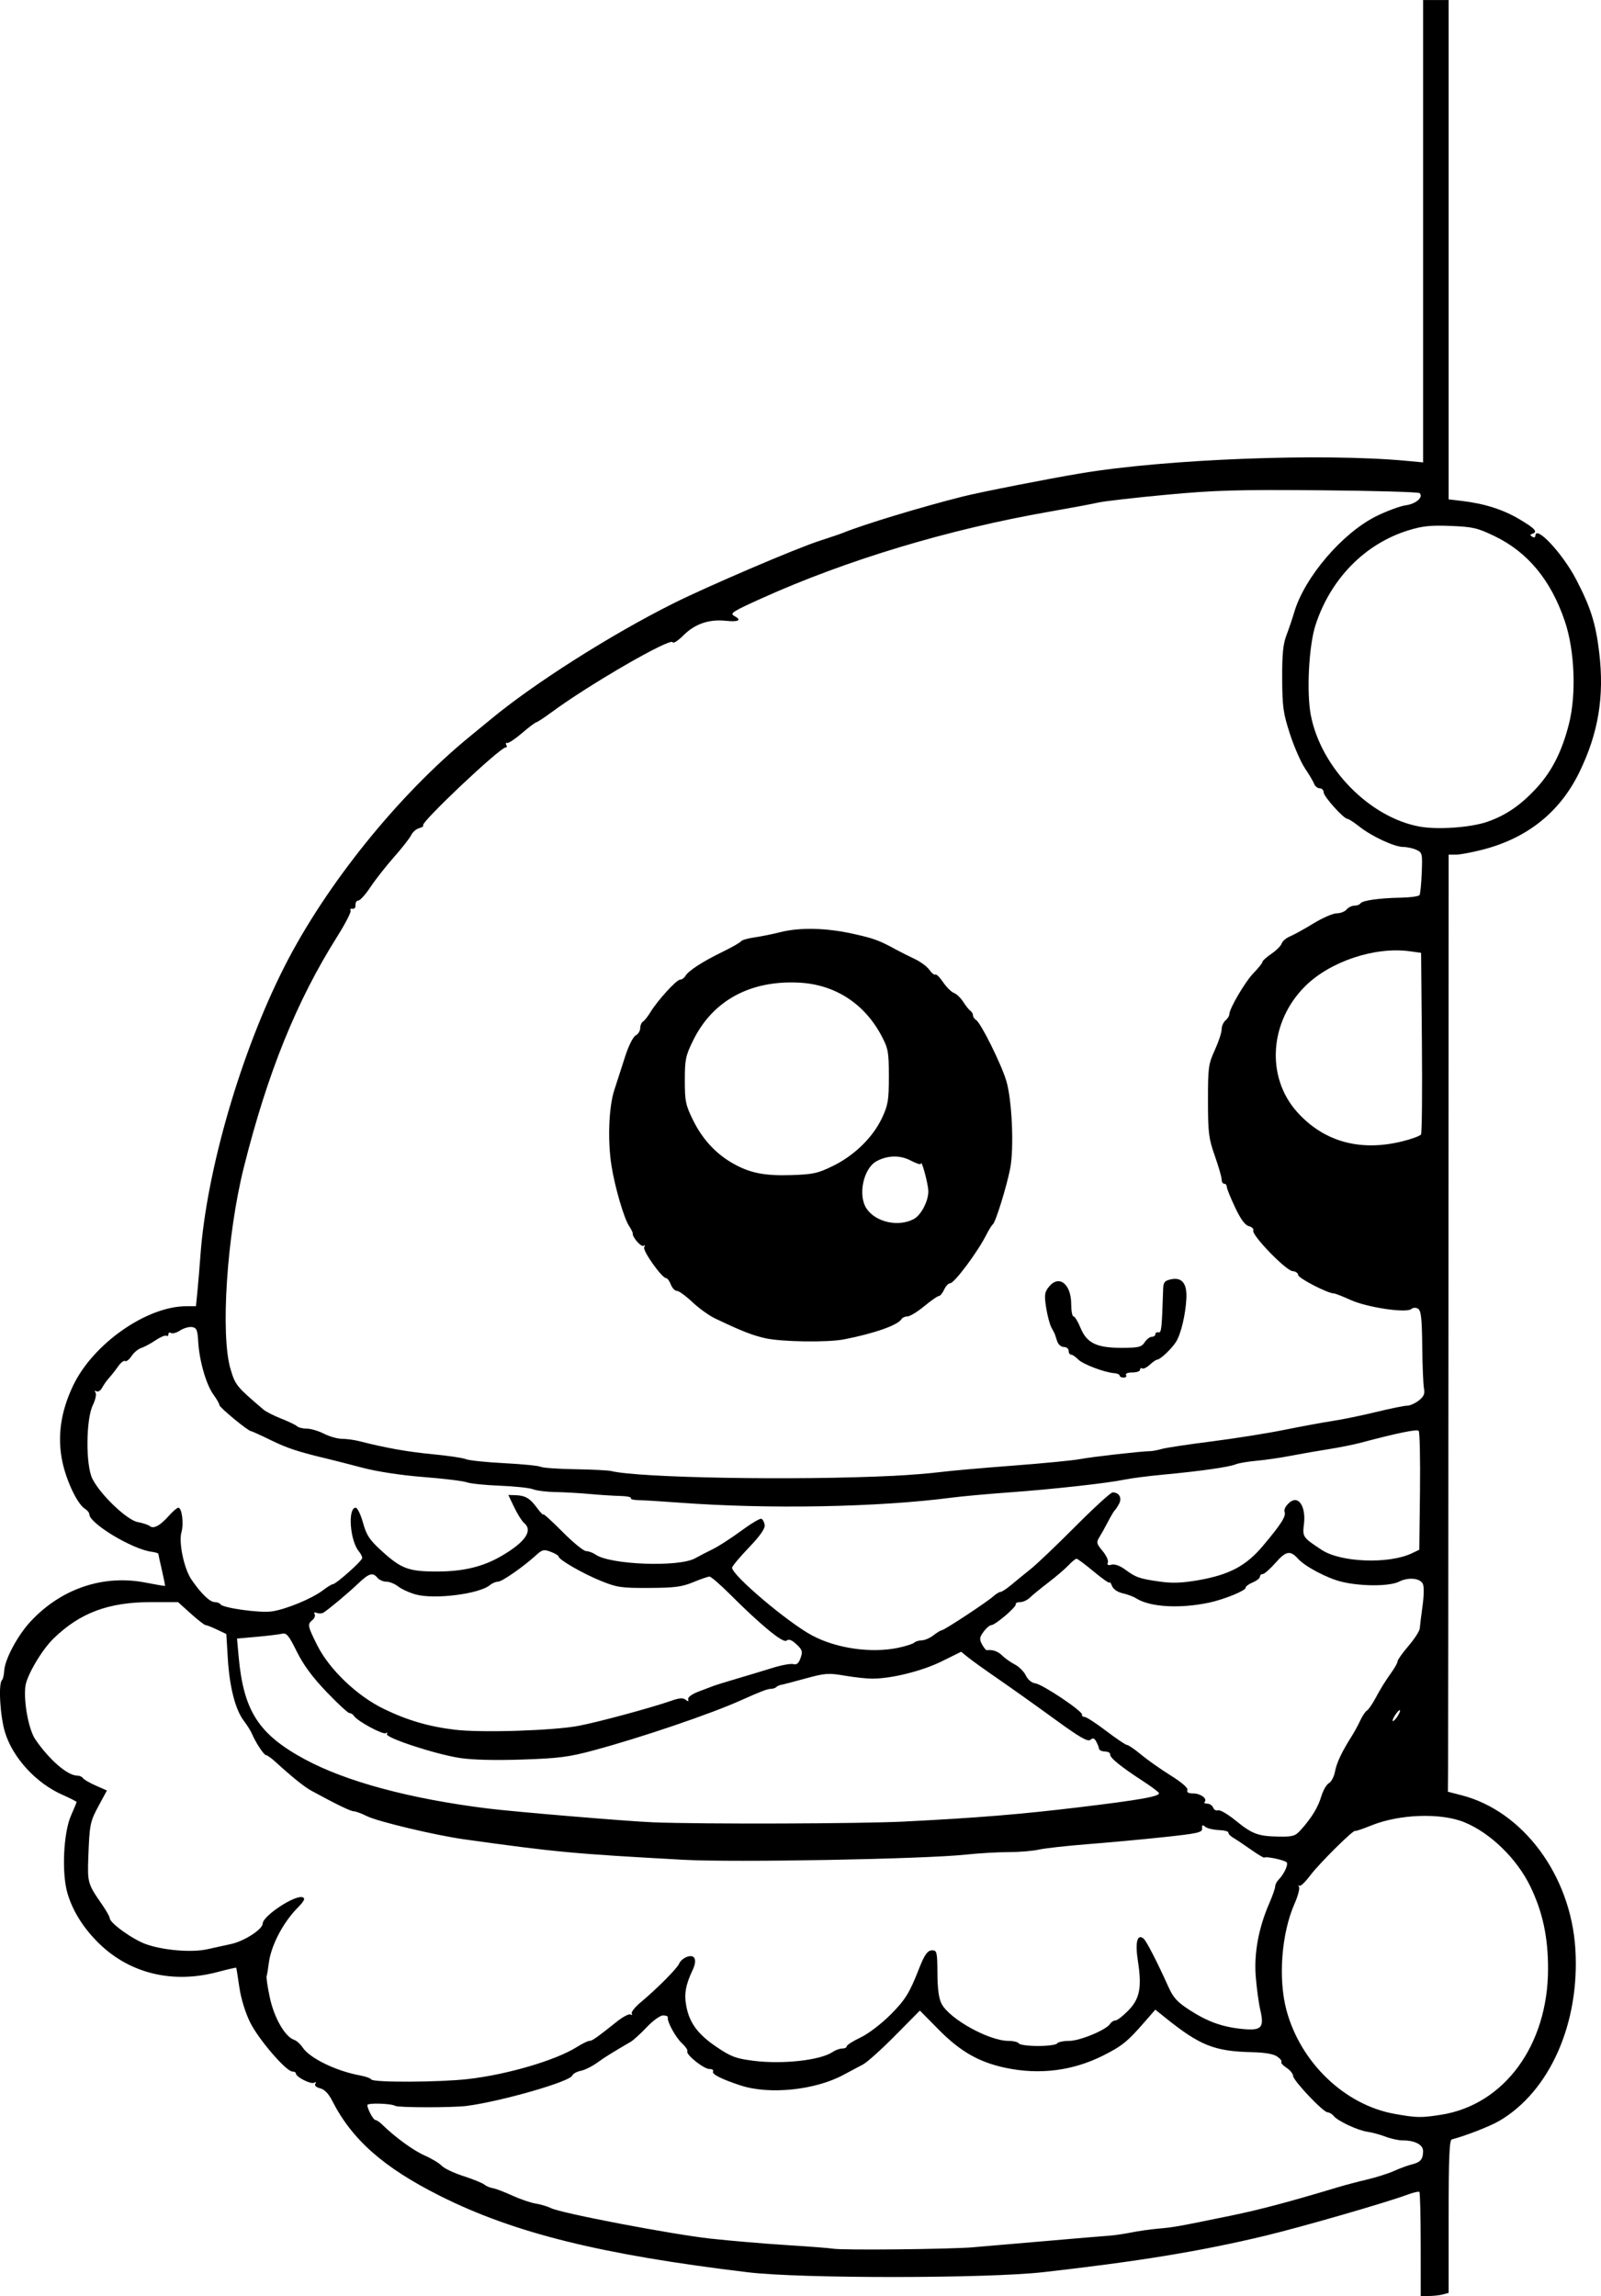 <?xml version="1.0" encoding="UTF-8" standalone="no"?>
<!-- Created with Inkscape (http://www.inkscape.org/) -->

<svg
   width="166.102mm"
   height="238.125mm"
   viewBox="0 0 166.102 238.125"
   version="1.1"
   id="svg5"
   xml:space="preserve"
   xmlns="http://www.w3.org/2000/svg"
   xmlns:svg="http://www.w3.org/2000/svg"><defs
     id="defs2" /><g
     id="layer1"
     transform="translate(-29.378,66.452)"><path
       style="fill:#000000;stroke-width:0.265"
       d="m 176.773,166.342 c -0.002,-2.932 -0.062,-5.39 -0.134,-5.462 -0.072,-0.072 -0.64,0.058 -1.262,0.29 -2.191,0.816 -10.965,3.348 -14.756,4.258 -6.665,1.599 -13.117,2.657 -23.019,3.774 -5.856,0.661 -25.148,0.669 -30.602,0.014 -15.26,-1.834 -24.289,-4.072 -31.966,-7.924 -5.87,-2.946 -9.147,-5.839 -11.204,-9.894 -0.364,-0.717 -0.79,-1.152 -1.238,-1.265 -0.414,-0.104 -0.61,-0.289 -0.499,-0.469 0.112,-0.181 0.065,-0.224 -0.121,-0.109 -0.32,0.197 -1.893,-0.598 -1.893,-0.957 0,-0.114 -0.165,-0.208 -0.367,-0.208 -0.645,0 -3.523,-3.347 -4.386,-5.1 -0.503,-1.022 -0.947,-2.472 -1.118,-3.655 -0.156,-1.078 -0.302,-1.984 -0.323,-2.012 -0.021,-0.028 -0.92,0.18 -1.998,0.463 -4.61,1.21 -9.028,0.139 -12.217,-2.961 -1.621,-1.577 -2.75,-3.369 -3.295,-5.23 -0.611,-2.089 -0.416,-6.282 0.375,-8.062 0.315,-0.71 0.573,-1.336 0.573,-1.392 0,-0.056 -0.668,-0.397 -1.485,-0.759 -2.71,-1.199 -5.115,-3.81 -5.931,-6.442 -0.515,-1.659 -0.718,-5.045 -0.327,-5.436 0.107,-0.107 0.212,-0.544 0.234,-0.97 0.059,-1.182 1.387,-3.667 2.732,-5.115 3.168,-3.409 7.545,-4.892 11.921,-4.038 1.091,0.213 2.005,0.369 2.031,0.345 0.025,-0.023 -0.12,-0.756 -0.322,-1.627 -0.203,-0.872 -0.369,-1.638 -0.37,-1.703 -8e-4,-0.065 -0.327,-0.162 -0.725,-0.215 -2.006,-0.269 -6.434,-2.942 -6.434,-3.885 0,-0.157 -0.21,-0.417 -0.467,-0.577 -0.771,-0.482 -1.914,-2.874 -2.333,-4.886 -0.541,-2.596 -0.173,-5.189 1.122,-7.894 2.075,-4.335 7.632,-8.222 11.755,-8.222 h 0.984 l 0.151,-1.521 c 0.083,-0.837 0.225,-2.533 0.315,-3.77 0.646,-8.824 4.189,-21.003 8.698,-29.898 4.319,-8.521 11.852,-17.862 19.308,-23.945 0.714,-0.582 1.665,-1.363 2.115,-1.736 4.476,-3.711 12.407,-8.747 18.882,-11.99 3.584,-1.795 12.832,-5.752 15.274,-6.535 1.019,-0.327 2.09,-0.691 2.381,-0.809 2.157,-0.876 8.175,-2.701 12.435,-3.77 1.838,-0.462 8.704,-1.813 12.171,-2.395 8.919,-1.499 25.182,-2.122 33.933,-1.3 l 1.654,0.155 v -23.976 -23.976 h 1.323 1.323 v 25.893 25.893 l 1.389,0.165 c 2.345,0.278 4.27,0.893 5.976,1.909 1.626,0.969 1.916,1.3 1.314,1.501 -0.247,0.082 -0.247,0.149 0,0.302 0.175,0.108 0.318,0.07 0.318,-0.084 0,-1.21 2.824,1.804 4.24,4.526 1.499,2.882 2.02,4.531 2.383,7.547 0.551,4.579 -0.083,8.397 -2.069,12.459 -2.017,4.126 -5.401,6.825 -10.049,8.013 -1.099,0.281 -2.337,0.511 -2.75,0.511 h -0.751 l -0.019,46.434 c -0.01,25.539 -0.027,47.406 -0.038,48.594 l -0.019,2.16 1.394,0.357 c 6.413,1.641 11.364,8.327 11.83,15.975 0.468,7.676 -2.657,14.734 -7.876,17.793 -0.97,0.568 -3.473,1.547 -4.942,1.933 -0.255,0.067 -0.331,1.893 -0.331,8.002 v 7.915 l -0.595,0.16 c -0.327,0.088 -0.979,0.161 -1.448,0.163 l -0.852,0.004 -0.003,-5.331 z m -46.314,0.265 c 1.382,-0.114 4.835,-0.41 7.673,-0.658 2.838,-0.248 5.636,-0.483 6.218,-0.522 0.582,-0.039 1.654,-0.192 2.381,-0.341 0.728,-0.148 1.978,-0.327 2.778,-0.397 1.667,-0.146 1.999,-0.205 7.541,-1.344 3.032,-0.623 6.093,-1.435 11.113,-2.948 0.728,-0.219 2.097,-0.581 3.043,-0.803 0.946,-0.222 2.213,-0.626 2.815,-0.897 0.602,-0.271 1.436,-0.576 1.852,-0.678 0.878,-0.215 1.144,-0.531 1.15,-1.367 0.005,-0.672 -0.843,-1.118 -2.124,-1.118 -0.424,0 -1.22,-0.173 -1.769,-0.384 -0.549,-0.211 -1.385,-0.439 -1.859,-0.506 -1.025,-0.146 -3.067,-1.096 -3.515,-1.636 -0.175,-0.211 -0.464,-0.384 -0.641,-0.384 -0.45,0 -3.581,-3.307 -3.581,-3.783 0,-0.214 -0.308,-0.591 -0.684,-0.838 -0.376,-0.247 -0.615,-0.518 -0.531,-0.602 0.085,-0.085 -0.108,-0.337 -0.427,-0.56 -0.379,-0.266 -1.274,-0.423 -2.578,-0.453 -3.966,-0.091 -5.442,-0.682 -9.129,-3.653 l -0.944,-0.761 -1.121,1.287 c -1.767,2.028 -2.323,2.479 -4.266,3.46 -3.161,1.595 -6.606,2.033 -10.14,1.29 -2.754,-0.579 -4.699,-1.688 -6.936,-3.953 l -1.964,-1.989 -2.572,2.6 c -1.415,1.43 -2.912,2.775 -3.327,2.989 -0.415,0.214 -1.32,0.695 -2.01,1.069 -2.948,1.598 -7.699,2.089 -10.7,1.106 -1.97,-0.645 -3.021,-1.182 -2.852,-1.455 0.085,-0.137 -0.087,-0.249 -0.382,-0.249 -0.59,0 -2.478,-1.522 -2.281,-1.84 0.068,-0.11 -0.186,-0.485 -0.564,-0.833 -0.659,-0.608 -1.565,-2.27 -1.462,-2.684 0.027,-0.109 -0.195,-0.198 -0.493,-0.198 -0.301,0 -1.054,0.542 -1.694,1.219 -0.633,0.671 -1.386,1.355 -1.671,1.521 -1.93,1.122 -2.685,1.593 -3.502,2.184 -0.509,0.368 -1.264,0.738 -1.676,0.821 -0.413,0.083 -0.81,0.306 -0.883,0.496 -0.241,0.629 -7.364,2.676 -10.935,3.142 -1.454,0.19 -7.121,0.187 -7.43,-0.004 -0.408,-0.252 -2.889,-0.325 -2.889,-0.084 0,0.404 0.619,1.553 0.836,1.553 0.122,0 0.434,0.208 0.693,0.463 1.323,1.301 3.243,2.7 4.414,3.214 0.722,0.317 1.518,0.797 1.77,1.067 0.252,0.27 1.269,0.753 2.26,1.073 0.991,0.32 1.962,0.714 2.158,0.876 0.196,0.162 0.592,0.33 0.88,0.374 0.288,0.044 1.199,0.389 2.025,0.767 0.826,0.378 1.918,0.751 2.427,0.83 0.509,0.078 1.224,0.292 1.587,0.474 1.054,0.529 12.522,2.719 16.559,3.163 2.025,0.222 5.587,0.525 7.915,0.672 2.328,0.147 4.471,0.312 4.763,0.368 0.937,0.178 12.089,0.065 14.684,-0.149 z m 48.419,-13.729 c 6.556,-1.029 11.096,-7.209 11.108,-15.121 0.005,-3.299 -0.554,-5.905 -1.835,-8.554 -1.386,-2.865 -4.098,-5.516 -6.797,-6.644 -2.444,-1.021 -6.775,-0.879 -9.724,0.319 -0.865,0.351 -1.61,0.602 -1.655,0.557 -0.161,-0.161 -3.762,3.411 -4.671,4.631 -0.508,0.682 -1.014,1.159 -1.126,1.058 -0.111,-0.1 -0.125,-0.046 -0.03,0.12 0.095,0.166 -0.109,0.94 -0.454,1.72 -1.368,3.093 -1.726,7.793 -0.845,11.074 1.459,5.43 6.047,9.824 11.223,10.747 2.278,0.407 2.74,0.415 4.805,0.091 z M 77.906,149.174 c 4.047,-0.451 9.135,-1.945 11.316,-3.322 0.555,-0.35 1.141,-0.637 1.303,-0.637 0.288,0 0.733,-0.313 2.919,-2.051 0.595,-0.473 1.208,-0.782 1.362,-0.687 0.154,0.095 0.207,0.054 0.117,-0.091 -0.09,-0.145 0.323,-0.67 0.917,-1.165 1.729,-1.442 3.819,-3.548 4.007,-4.036 0.095,-0.247 0.443,-0.551 0.774,-0.676 0.853,-0.321 1.125,0.287 0.613,1.366 -0.723,1.524 -0.89,2.47 -0.656,3.722 0.328,1.756 1.208,2.942 3.157,4.257 1.494,1.007 1.998,1.195 3.836,1.426 3.025,0.381 6.932,-0.057 8.195,-0.917 0.287,-0.196 0.734,-0.356 0.992,-0.356 0.259,0 0.47,-0.105 0.47,-0.234 0,-0.128 0.639,-0.536 1.421,-0.906 0.81,-0.384 2.148,-1.4 3.114,-2.366 1.518,-1.518 1.976,-2.252 2.931,-4.696 0.604,-1.546 0.915,-1.984 1.408,-1.984 0.476,0 0.52,0.197 0.534,2.381 0.01,1.646 0.145,2.627 0.437,3.178 0.835,1.576 4.92,3.834 6.935,3.834 0.504,0 0.989,0.119 1.079,0.265 0.09,0.146 0.983,0.265 1.984,0.265 1.001,0 1.894,-0.119 1.984,-0.265 0.09,-0.146 0.651,-0.265 1.246,-0.265 1.12,0 3.871,-1.146 4.257,-1.773 0.116,-0.189 0.36,-0.344 0.542,-0.344 0.182,0 0.784,-0.465 1.34,-1.034 1.198,-1.227 1.422,-2.399 0.988,-5.183 -0.295,-1.892 -0.055,-2.812 0.593,-2.275 0.298,0.248 1.408,2.401 2.576,4.997 0.513,1.141 0.924,1.59 2.217,2.424 1.869,1.205 3.406,1.754 5.471,1.953 1.98,0.191 2.275,-0.123 1.848,-1.973 -0.169,-0.732 -0.382,-2.304 -0.473,-3.493 -0.185,-2.411 0.299,-5.024 1.399,-7.553 0.34,-0.782 0.619,-1.577 0.619,-1.767 0,-0.19 0.16,-0.505 0.355,-0.7 0.547,-0.547 1.009,-1.519 0.846,-1.782 -0.145,-0.234 -2.181,-0.674 -2.329,-0.503 -0.042,0.049 -0.669,-0.328 -1.393,-0.837 -0.724,-0.509 -1.554,-1.064 -1.845,-1.232 -0.291,-0.168 -0.51,-0.406 -0.487,-0.529 0.023,-0.123 -0.427,-0.241 -1,-0.263 -0.573,-0.022 -1.205,-0.175 -1.404,-0.34 -0.283,-0.235 -0.353,-0.198 -0.323,0.172 0.034,0.417 -0.427,0.522 -3.93,0.897 -2.183,0.234 -5.755,0.564 -7.938,0.735 -2.183,0.171 -4.476,0.426 -5.097,0.568 -0.621,0.141 -2.029,0.257 -3.13,0.257 -1.101,0 -3.093,0.116 -4.428,0.259 -4.378,0.467 -24,0.825 -29.298,0.535 -11.482,-0.629 -13.154,-0.785 -22.738,-2.121 -2.988,-0.417 -8.998,-1.85 -10.11,-2.411 -0.54,-0.272 -1.146,-0.495 -1.347,-0.495 -0.32,0 -1.854,-0.745 -4.419,-2.146 -0.722,-0.395 -2.01,-1.433 -3.753,-3.025 -0.391,-0.357 -0.808,-0.65 -0.926,-0.651 -0.221,-0.002 -1.085,-1.312 -1.476,-2.239 -0.121,-0.287 -0.495,-0.882 -0.831,-1.323 -0.877,-1.151 -1.48,-3.49 -1.661,-6.44 l -0.157,-2.564 -0.976,-0.463 c -0.537,-0.255 -1.068,-0.463 -1.181,-0.463 -0.113,0 -0.801,-0.536 -1.529,-1.191 l -1.324,-1.191 h -2.798 c -4.4,0 -7.366,1.105 -10.109,3.767 -1.235,1.198 -2.809,3.876 -2.932,4.988 -0.184,1.662 0.352,4.493 1.041,5.494 1.462,2.125 3.337,3.744 4.337,3.744 0.238,0 0.505,0.116 0.592,0.257 0.087,0.141 0.683,0.489 1.325,0.773 l 1.166,0.516 -0.82,1.515 c -0.93,1.717 -0.979,1.955 -1.108,5.375 -0.099,2.64 -0.053,2.805 1.361,4.842 0.473,0.681 0.86,1.358 0.86,1.504 0,0.496 2.336,2.182 3.727,2.69 1.771,0.647 4.779,0.901 6.393,0.538 0.691,-0.155 1.8,-0.399 2.465,-0.542 1.37,-0.295 3.276,-1.526 3.284,-2.121 0.011,-0.802 3.385,-3.019 4.148,-2.726 0.302,0.116 0.167,0.383 -0.581,1.149 -1.484,1.52 -2.712,3.894 -2.932,5.671 -0.073,0.586 -0.174,1.197 -0.225,1.357 -0.051,0.161 0.105,1.194 0.347,2.296 0.454,2.068 1.574,3.999 2.498,4.307 0.259,0.086 0.656,0.44 0.883,0.786 0.735,1.122 3.484,2.458 5.992,2.914 0.547,0.099 1.06,0.286 1.14,0.415 0.199,0.323 6.996,0.296 10.003,-0.04 z m 86.441,-25.853 c 1.121,-1.254 1.772,-2.324 2.118,-3.479 0.184,-0.614 0.538,-1.225 0.786,-1.358 0.248,-0.133 0.533,-0.672 0.631,-1.198 0.174,-0.926 0.701,-2.041 1.744,-3.688 0.276,-0.437 0.673,-1.166 0.881,-1.621 0.208,-0.455 0.511,-0.91 0.674,-1.01 0.162,-0.1 0.533,-0.621 0.824,-1.157 0.665,-1.227 1.03,-1.817 1.779,-2.875 0.328,-0.463 0.596,-0.96 0.596,-1.103 0,-0.143 0.51,-0.858 1.134,-1.589 0.624,-0.731 1.147,-1.544 1.163,-1.808 0.016,-0.264 0.146,-1.313 0.288,-2.331 0.149,-1.071 0.161,-2.04 0.028,-2.298 -0.31,-0.599 -1.506,-0.703 -2.48,-0.216 -0.983,0.492 -3.94,0.494 -5.951,0.005 -1.477,-0.359 -3.78,-1.572 -4.5,-2.37 -0.821,-0.91 -1.255,-0.837 -2.337,0.393 -0.57,0.648 -1.171,1.178 -1.334,1.178 -0.164,0 -0.297,0.125 -0.297,0.277 0,0.153 -0.34,0.42 -0.756,0.595 -0.416,0.175 -0.743,0.421 -0.728,0.547 0.036,0.292 -2.253,1.225 -3.808,1.551 -3.051,0.64 -6.113,0.458 -7.545,-0.448 -0.293,-0.185 -0.926,-0.424 -1.407,-0.529 -0.532,-0.117 -0.964,-0.415 -1.104,-0.762 -0.127,-0.314 -0.238,-0.471 -0.247,-0.349 -0.009,0.122 -0.742,-0.384 -1.627,-1.124 -0.886,-0.74 -1.699,-1.346 -1.806,-1.346 -0.107,0 -0.48,0.303 -0.828,0.674 -0.348,0.371 -1.287,1.174 -2.087,1.786 -0.8,0.612 -1.667,1.32 -1.927,1.575 -0.26,0.255 -0.711,0.463 -1.002,0.463 -0.291,0 -0.499,0.102 -0.463,0.226 0.082,0.278 -2.117,2.152 -2.539,2.164 -0.168,0.005 -0.528,0.314 -0.8,0.687 -0.421,0.577 -0.445,0.771 -0.161,1.302 0.184,0.343 0.406,0.615 0.494,0.605 0.62,-0.072 1.158,0.116 1.602,0.559 0.283,0.283 0.872,0.7 1.308,0.925 0.436,0.226 0.95,0.738 1.141,1.139 0.209,0.438 0.604,0.765 0.991,0.82 0.765,0.108 4.938,2.904 4.842,3.244 -0.036,0.13 0.084,0.237 0.266,0.237 0.183,0 1.192,0.655 2.243,1.455 1.051,0.8 2.025,1.455 2.165,1.455 0.14,0 0.791,0.446 1.445,0.992 0.655,0.546 2.036,1.519 3.069,2.164 1.175,0.733 1.828,1.303 1.744,1.521 -0.092,0.239 0.103,0.35 0.619,0.35 0.756,0 1.494,0.559 1.168,0.884 -0.096,0.096 0.028,0.174 0.275,0.174 0.247,0 0.52,0.185 0.607,0.412 0.087,0.227 0.317,0.351 0.511,0.277 0.194,-0.075 1.019,0.407 1.833,1.07 1.723,1.403 2.332,1.627 4.509,1.658 1.43,0.02 1.675,-0.056 2.254,-0.705 z m -41.032,-0.862 c 7.5,-0.38 11.878,-0.738 17.992,-1.472 6.448,-0.774 8.513,-1.147 8.297,-1.496 -0.087,-0.142 -0.83,-0.692 -1.649,-1.223 -2.268,-1.47 -3.463,-2.44 -3.399,-2.76 0.032,-0.159 -0.209,-0.297 -0.534,-0.306 -0.326,-0.009 -0.605,-0.136 -0.621,-0.281 -0.016,-0.146 -0.145,-0.481 -0.286,-0.745 -0.196,-0.365 -0.342,-0.41 -0.611,-0.186 -0.275,0.228 -1.117,-0.26 -3.752,-2.178 -1.869,-1.36 -4.469,-3.21 -5.779,-4.111 -1.31,-0.901 -2.718,-1.91 -3.13,-2.241 l -0.749,-0.603 -2.03,1.002 c -2.028,1.002 -5.193,1.786 -7.207,1.786 -0.567,0 -1.853,-0.141 -2.859,-0.314 -1.665,-0.285 -2.028,-0.259 -4.04,0.295 -1.216,0.335 -2.356,0.631 -2.534,0.659 -0.178,0.028 -0.406,0.133 -0.507,0.234 -0.101,0.101 -0.355,0.184 -0.563,0.184 -0.351,0 -1.069,0.275 -3.105,1.189 -3.161,1.42 -10.299,3.845 -15.252,5.182 -2.591,0.7 -3.614,0.832 -7.435,0.961 -2.844,0.096 -5.165,0.037 -6.482,-0.164 -2.532,-0.387 -7.788,-2.114 -7.559,-2.484 0.091,-0.147 0.036,-0.187 -0.122,-0.09 -0.299,0.185 -2.961,-1.255 -3.291,-1.779 -0.104,-0.165 -0.315,-0.3 -0.469,-0.3 -0.154,0 -1.227,-0.99 -2.385,-2.2 -1.469,-1.536 -2.401,-2.799 -3.085,-4.184 -0.827,-1.674 -1.066,-1.963 -1.527,-1.849 -0.301,0.074 -1.475,0.217 -2.61,0.319 l -2.063,0.184 0.17,1.881 c 0.509,5.624 2.074,8.053 6.852,10.634 4.289,2.316 10.896,4.097 18.931,5.101 2.819,0.352 14.544,1.334 17.198,1.44 5.112,0.204 21.57,0.152 26.194,-0.082 z m -33.892,-9.923 c 2.153,-0.416 7.521,-1.871 9.682,-2.624 0.765,-0.267 1.154,-0.29 1.404,-0.083 0.255,0.211 0.325,0.195 0.265,-0.061 -0.047,-0.203 0.413,-0.533 1.11,-0.795 0.655,-0.247 1.369,-0.517 1.587,-0.6 0.218,-0.083 1.29,-0.413 2.381,-0.733 1.091,-0.32 2.74,-0.819 3.663,-1.107 0.923,-0.289 1.898,-0.468 2.167,-0.397 0.357,0.093 0.56,-0.078 0.756,-0.639 0.234,-0.67 0.179,-0.848 -0.433,-1.416 -0.5,-0.463 -0.793,-0.572 -1.025,-0.379 -0.355,0.294 -2.63,-1.573 -5.917,-4.855 -0.984,-0.982 -1.918,-1.786 -2.077,-1.786 -0.159,0 -0.919,0.261 -1.688,0.58 -1.165,0.483 -1.929,0.583 -4.574,0.595 -2.899,0.014 -3.336,-0.051 -5.027,-0.739 -1.888,-0.768 -4.366,-2.2 -4.366,-2.523 0,-0.098 -0.364,-0.316 -0.808,-0.484 -0.719,-0.271 -0.886,-0.234 -1.521,0.345 -1.343,1.223 -3.544,2.755 -3.96,2.755 -0.229,0 -0.604,0.158 -0.833,0.351 -1.094,0.92 -5.727,1.509 -7.684,0.977 -0.65,-0.176 -1.469,-0.547 -1.822,-0.824 -0.352,-0.277 -0.907,-0.504 -1.234,-0.504 -0.326,0 -0.742,-0.179 -0.923,-0.397 -0.499,-0.601 -0.877,-0.49 -2.016,0.595 -1.044,0.994 -3.051,2.674 -3.598,3.012 -0.16,0.099 -0.47,0.111 -0.689,0.027 -0.24,-0.092 -0.329,-0.041 -0.225,0.127 0.095,0.154 -0.004,0.427 -0.221,0.607 -0.54,0.449 -0.514,0.595 0.466,2.571 1.261,2.544 4.154,5.312 6.969,6.668 2.456,1.184 4.663,1.825 7.384,2.147 2.753,0.326 10.237,0.085 12.807,-0.412 z m 85.213,-1.569 c 0.005,-0.137 -0.166,-0.018 -0.38,0.265 -0.214,0.282 -0.392,0.626 -0.397,0.763 -0.005,0.137 0.166,0.018 0.38,-0.265 0.214,-0.282 0.392,-0.626 0.397,-0.763 z m -52.061,-6.526 c 0.771,-0.161 1.515,-0.399 1.653,-0.529 0.138,-0.13 0.495,-0.239 0.794,-0.242 0.298,-0.003 0.84,-0.239 1.204,-0.523 0.364,-0.285 0.752,-0.52 0.862,-0.523 0.26,-0.008 4.666,-2.906 5.338,-3.512 0.283,-0.255 0.625,-0.463 0.76,-0.463 0.135,0 0.634,-0.327 1.109,-0.728 0.475,-0.4 1.384,-1.142 2.019,-1.648 0.636,-0.506 2.728,-2.5 4.65,-4.432 1.922,-1.931 3.654,-3.512 3.85,-3.512 0.668,0 0.992,0.561 0.674,1.165 -0.161,0.305 -0.363,0.614 -0.451,0.687 -0.087,0.073 -0.406,0.609 -0.708,1.191 -0.302,0.582 -0.71,1.314 -0.906,1.626 -0.318,0.506 -0.281,0.658 0.34,1.396 0.383,0.456 0.633,0.995 0.555,1.199 -0.102,0.265 0.009,0.331 0.391,0.231 0.325,-0.085 0.875,0.114 1.41,0.509 1.105,0.818 1.482,0.948 3.605,1.249 1.274,0.18 2.308,0.143 3.954,-0.144 3.241,-0.565 4.963,-1.476 6.716,-3.553 1.899,-2.25 2.434,-3.089 2.259,-3.545 -0.151,-0.394 0.581,-1.218 1.083,-1.218 0.662,0 1.088,1.109 0.932,2.426 -0.168,1.415 -0.159,1.427 1.841,2.747 1.974,1.303 6.974,1.487 9.36,0.344 l 0.76,-0.364 0.071,-6.064 c 0.039,-3.335 -0.022,-6.157 -0.136,-6.271 -0.186,-0.186 -2.257,0.24 -6.02,1.241 -0.728,0.193 -2.216,0.491 -3.307,0.662 -1.091,0.17 -2.855,0.478 -3.92,0.684 -1.064,0.206 -2.672,0.44 -3.572,0.521 -0.9,0.081 -1.875,0.247 -2.166,0.369 -0.672,0.282 -3.676,0.711 -7.408,1.059 -1.601,0.149 -3.446,0.384 -4.101,0.523 -1.745,0.369 -7.493,1.006 -12.039,1.334 -2.183,0.158 -4.83,0.399 -5.884,0.536 -7.734,1.007 -19.072,1.214 -28.38,0.517 -1.819,-0.136 -3.701,-0.251 -4.183,-0.256 -0.482,-0.004 -0.82,-0.097 -0.753,-0.207 0.067,-0.109 -0.432,-0.211 -1.109,-0.225 -0.677,-0.015 -2.108,-0.107 -3.18,-0.205 -1.072,-0.098 -2.676,-0.188 -3.566,-0.201 -0.889,-0.013 -1.917,-0.141 -2.284,-0.286 -0.367,-0.145 -1.918,-0.312 -3.446,-0.37 -1.528,-0.059 -3.076,-0.218 -3.44,-0.354 -0.364,-0.136 -2.377,-0.382 -4.473,-0.546 -2.331,-0.182 -4.798,-0.557 -6.35,-0.965 -1.396,-0.367 -2.955,-0.766 -3.464,-0.887 -3.151,-0.747 -4.306,-1.124 -6.026,-1.965 -1.059,-0.518 -1.992,-0.941 -2.073,-0.941 -0.29,0 -3.278,-2.464 -3.278,-2.703 0,-0.134 -0.278,-0.622 -0.617,-1.085 -0.749,-1.022 -1.464,-3.499 -1.581,-5.472 -0.074,-1.248 -0.166,-1.467 -0.648,-1.538 -0.309,-0.045 -0.862,0.114 -1.228,0.354 -0.366,0.24 -0.79,0.359 -0.942,0.265 -0.152,-0.094 -0.276,-0.038 -0.276,0.125 0,0.163 -0.099,0.235 -0.22,0.16 -0.121,-0.075 -0.627,0.139 -1.124,0.476 -0.497,0.337 -1.161,0.693 -1.476,0.792 -0.314,0.099 -0.766,0.477 -1.004,0.84 -0.238,0.363 -0.539,0.594 -0.669,0.513 -0.13,-0.08 -0.452,0.165 -0.716,0.546 -0.264,0.381 -0.679,0.91 -0.922,1.176 -0.244,0.266 -0.577,0.734 -0.741,1.041 -0.164,0.306 -0.429,0.475 -0.59,0.376 -0.181,-0.112 -0.217,-0.059 -0.095,0.138 0.108,0.175 -0.018,0.759 -0.282,1.298 -0.716,1.464 -0.752,6.182 -0.058,7.611 0.79,1.627 3.595,4.313 4.713,4.514 0.514,0.092 1.076,0.28 1.249,0.416 0.408,0.323 1.068,-0.035 2.003,-1.085 0.401,-0.451 0.835,-0.82 0.963,-0.82 0.368,0 0.58,1.643 0.326,2.528 -0.309,1.077 0.267,3.806 1.039,4.933 0.983,1.433 1.907,2.329 2.4,2.329 0.255,0 0.527,0.102 0.604,0.226 0.236,0.382 4.046,0.915 5.305,0.743 1.453,-0.199 4.178,-1.32 5.31,-2.183 0.46,-0.351 0.924,-0.637 1.033,-0.637 0.333,0 3.06,-2.427 3.06,-2.723 0,-0.153 -0.158,-0.466 -0.351,-0.695 -0.922,-1.097 -1.168,-4.519 -0.324,-4.519 0.178,0 0.518,0.699 0.756,1.553 0.359,1.292 0.674,1.774 1.871,2.869 2.091,1.911 2.836,2.193 5.804,2.193 2.733,0 4.779,-0.493 6.696,-1.612 2.478,-1.447 3.29,-2.634 2.341,-3.422 -0.223,-0.185 -0.682,-0.914 -1.02,-1.62 l -0.614,-1.283 0.689,0.019 c 1.06,0.029 1.535,0.299 2.266,1.29 0.37,0.501 0.672,0.818 0.672,0.705 0,-0.113 0.894,0.697 1.988,1.801 1.093,1.104 2.198,2.007 2.455,2.007 0.257,0 0.702,0.164 0.989,0.364 1.511,1.054 8.627,1.32 10.311,0.385 0.437,-0.242 1.27,-0.673 1.852,-0.957 0.582,-0.284 1.89,-1.128 2.907,-1.876 1.016,-0.748 1.969,-1.319 2.117,-1.271 0.148,0.048 0.305,0.336 0.35,0.639 0.056,0.38 -0.455,1.111 -1.65,2.361 -0.952,0.996 -1.731,1.929 -1.731,2.075 8e-5,0.784 5.755,5.659 8.28,7.015 2.534,1.36 6.143,1.88 8.963,1.291 z m -0.582,-17.827 c 1.673,-0.082 3.876,-0.257 4.895,-0.389 1.019,-0.132 4.412,-0.433 7.541,-0.669 3.129,-0.236 6.284,-0.543 7.011,-0.682 1.237,-0.236 6.395,-0.82 7.276,-0.824 0.218,-7.94e-4 0.754,-0.103 1.191,-0.227 0.437,-0.124 2.758,-0.475 5.159,-0.779 2.401,-0.305 5.794,-0.844 7.541,-1.198 1.746,-0.354 4.008,-0.771 5.027,-0.926 1.019,-0.155 3.059,-0.576 4.534,-0.934 1.475,-0.359 2.917,-0.652 3.205,-0.652 0.288,0 0.829,-0.24 1.202,-0.534 0.525,-0.413 0.647,-0.698 0.538,-1.257 -0.077,-0.398 -0.158,-2.364 -0.18,-4.371 -0.031,-2.889 -0.12,-3.698 -0.428,-3.887 -0.239,-0.148 -0.513,-0.136 -0.715,0.031 -0.528,0.439 -4.616,-0.179 -6.308,-0.953 -0.808,-0.369 -1.587,-0.672 -1.731,-0.672 -0.626,0 -3.691,-1.587 -3.691,-1.911 0,-0.196 -0.263,-0.377 -0.583,-0.401 -0.689,-0.052 -4.252,-3.731 -4.071,-4.203 0.067,-0.173 -0.14,-0.38 -0.459,-0.46 -0.399,-0.1 -0.848,-0.712 -1.438,-1.963 -0.472,-1 -0.857,-1.957 -0.857,-2.128 0,-0.17 -0.119,-0.31 -0.265,-0.31 -0.146,0 -0.265,-0.199 -0.265,-0.443 0,-0.244 -0.318,-1.345 -0.707,-2.447 -0.636,-1.803 -0.707,-2.376 -0.71,-5.71 -0.003,-3.463 0.043,-3.808 0.707,-5.257 0.391,-0.853 0.71,-1.82 0.71,-2.149 0,-0.328 0.179,-0.745 0.397,-0.926 0.218,-0.181 0.397,-0.464 0.397,-0.628 0.001,-0.599 1.638,-3.384 2.527,-4.299 0.502,-0.517 0.912,-1.033 0.912,-1.147 0,-0.114 0.417,-0.491 0.926,-0.837 0.51,-0.346 0.991,-0.828 1.069,-1.07 0.079,-0.242 0.465,-0.573 0.86,-0.735 0.394,-0.161 1.49,-0.767 2.435,-1.345 0.945,-0.578 2.032,-1.051 2.415,-1.051 0.383,0 0.845,-0.179 1.026,-0.397 0.181,-0.218 0.546,-0.397 0.811,-0.397 0.265,0 0.546,-0.105 0.626,-0.234 0.188,-0.304 1.94,-0.553 4.192,-0.595 0.985,-0.018 1.857,-0.14 1.938,-0.271 0.081,-0.131 0.184,-1.174 0.23,-2.318 0.079,-1.985 0.053,-2.094 -0.562,-2.374 -0.354,-0.162 -0.966,-0.295 -1.36,-0.296 -0.915,-0.003 -3.265,-1.095 -4.554,-2.116 -0.55,-0.435 -1.102,-0.794 -1.226,-0.796 -0.398,-0.008 -2.475,-2.317 -2.475,-2.752 0,-0.23 -0.182,-0.419 -0.405,-0.419 -0.223,0 -0.485,-0.208 -0.583,-0.463 -0.098,-0.255 -0.526,-0.979 -0.951,-1.609 -0.426,-0.631 -1.128,-2.238 -1.561,-3.572 -0.697,-2.145 -0.789,-2.807 -0.803,-5.733 -0.011,-2.523 0.093,-3.59 0.442,-4.498 0.251,-0.655 0.614,-1.726 0.806,-2.381 1.062,-3.621 4.997,-8.226 8.515,-9.965 1.097,-0.542 2.478,-1.052 3.069,-1.133 1.055,-0.144 1.846,-0.842 1.429,-1.259 -0.116,-0.116 -4.755,-0.249 -10.309,-0.296 -8.637,-0.072 -10.956,-0.005 -16.021,0.468 -3.257,0.304 -6.412,0.666 -7.011,0.805 -0.599,0.139 -2.875,0.564 -5.058,0.945 -10.474,1.828 -21.042,5.009 -29.859,8.986 -3.053,1.377 -3.343,1.565 -2.836,1.836 0.806,0.431 0.436,0.635 -0.903,0.495 -1.724,-0.18 -3.197,0.325 -4.368,1.496 -0.565,0.565 -1.072,0.894 -1.127,0.732 -0.176,-0.529 -8.65,4.363 -12.553,7.246 -0.768,0.567 -1.487,1.04 -1.598,1.052 -0.111,0.011 -0.777,0.515 -1.48,1.119 -0.703,0.604 -1.396,1.066 -1.541,1.026 -0.145,-0.04 -0.188,0.049 -0.096,0.198 0.092,0.149 0.06,0.271 -0.071,0.271 -0.586,0 -8.842,7.795 -8.558,8.08 0.079,0.079 -0.105,0.208 -0.408,0.288 -0.303,0.079 -0.675,0.402 -0.826,0.717 -0.151,0.315 -0.956,1.343 -1.788,2.284 -0.832,0.941 -1.93,2.34 -2.441,3.109 -0.51,0.769 -1.076,1.398 -1.258,1.398 -0.182,0 -0.313,0.208 -0.293,0.463 0.02,0.257 -0.119,0.431 -0.314,0.39 -0.193,-0.04 -0.28,0.041 -0.195,0.179 0.086,0.138 -0.546,1.365 -1.404,2.727 -4.211,6.684 -7.204,14.079 -9.668,23.89 -1.766,7.03 -2.449,17.414 -1.379,20.966 0.497,1.652 0.605,1.784 3.412,4.178 0.258,0.22 1.092,0.644 1.852,0.942 0.76,0.298 1.496,0.652 1.634,0.787 0.138,0.135 0.589,0.246 1.003,0.246 0.413,0 1.218,0.238 1.789,0.529 0.57,0.291 1.415,0.529 1.877,0.529 0.462,0 1.27,0.11 1.796,0.245 2.721,0.698 5.042,1.11 7.622,1.354 1.573,0.149 3.119,0.379 3.435,0.511 0.316,0.133 2.102,0.319 3.969,0.415 1.866,0.096 3.572,0.265 3.79,0.376 0.218,0.111 1.826,0.224 3.572,0.251 1.746,0.027 3.429,0.112 3.74,0.189 2.877,0.712 19.193,0.991 29.201,0.499 z m 23.548,-10.399 c 0,-0.115 -0.247,-0.227 -0.548,-0.25 -1.03,-0.078 -3.288,-0.936 -3.762,-1.43 -0.26,-0.271 -0.588,-0.493 -0.728,-0.493 -0.14,0 -0.254,-0.179 -0.254,-0.397 0,-0.218 -0.224,-0.397 -0.498,-0.397 -0.283,0 -0.582,-0.257 -0.692,-0.595 -0.107,-0.327 -0.214,-0.655 -0.239,-0.728 -0.025,-0.073 -0.185,-0.385 -0.357,-0.693 -0.172,-0.309 -0.418,-1.237 -0.548,-2.063 -0.204,-1.302 -0.168,-1.588 0.272,-2.147 1.035,-1.316 2.327,-0.328 2.327,1.779 0,0.7 0.107,1.272 0.238,1.272 0.131,0 0.459,0.536 0.728,1.19 0.652,1.587 1.682,2.082 4.31,2.073 1.719,-0.006 2.017,-0.079 2.347,-0.577 0.208,-0.314 0.543,-0.57 0.743,-0.57 0.201,0 0.365,-0.119 0.365,-0.265 0,-0.146 0.145,-0.235 0.323,-0.198 0.306,0.063 0.348,-0.323 0.484,-4.481 0.023,-0.707 0.152,-0.871 0.8,-1.013 1.138,-0.25 1.687,0.415 1.613,1.955 -0.08,1.683 -0.569,3.738 -1.076,4.53 -0.472,0.737 -1.633,1.833 -1.955,1.845 -0.115,0.005 -0.461,0.242 -0.768,0.528 -0.307,0.286 -0.659,0.458 -0.783,0.381 -0.123,-0.076 -0.225,-0.013 -0.225,0.141 0,0.154 -0.364,0.28 -0.809,0.28 -0.472,0 -0.741,0.11 -0.646,0.265 0.09,0.146 -0.022,0.265 -0.249,0.265 -0.227,0 -0.412,-0.094 -0.412,-0.208 z M 108.763,72.335 c -1.36,-0.308 -2.477,-0.748 -5.218,-2.059 -0.615,-0.294 -1.669,-1.055 -2.343,-1.692 -0.674,-0.637 -1.395,-1.158 -1.601,-1.158 -0.207,0 -0.489,-0.298 -0.627,-0.661 -0.138,-0.364 -0.359,-0.661 -0.49,-0.661 -0.437,0 -2.474,-2.874 -2.27,-3.204 0.117,-0.189 0.084,-0.248 -0.08,-0.146 -0.248,0.153 -1.174,-0.923 -1.111,-1.291 0.014,-0.082 -0.16,-0.432 -0.387,-0.778 -0.528,-0.806 -1.462,-4.009 -1.815,-6.222 -0.416,-2.612 -0.287,-6.092 0.291,-7.863 0.275,-0.841 0.778,-2.401 1.119,-3.467 0.355,-1.11 0.822,-2.047 1.094,-2.192 0.261,-0.14 0.474,-0.481 0.474,-0.758 0,-0.277 0.129,-0.584 0.286,-0.681 0.157,-0.097 0.502,-0.531 0.765,-0.964 0.747,-1.228 2.714,-3.388 3.085,-3.388 0.184,0 0.43,-0.17 0.547,-0.377 0.299,-0.533 1.768,-1.488 3.847,-2.5 0.981,-0.477 1.847,-0.971 1.924,-1.097 0.078,-0.126 0.704,-0.309 1.392,-0.407 0.688,-0.098 1.901,-0.343 2.695,-0.544 2,-0.507 4.745,-0.449 7.494,0.159 2.22,0.491 2.751,0.686 4.555,1.673 0.437,0.239 1.286,0.665 1.887,0.948 0.601,0.282 1.288,0.791 1.526,1.131 0.238,0.34 0.515,0.558 0.616,0.486 0.101,-0.073 0.463,0.284 0.806,0.794 0.343,0.509 0.847,1.009 1.12,1.11 0.273,0.101 0.708,0.518 0.968,0.926 0.26,0.408 0.594,0.827 0.743,0.931 0.149,0.104 0.271,0.317 0.271,0.473 0,0.156 0.145,0.374 0.323,0.483 0.495,0.306 2.611,4.566 3.13,6.304 0.597,1.995 0.817,6.992 0.401,9.106 -0.377,1.916 -1.514,5.573 -1.799,5.784 -0.112,0.083 -0.414,0.568 -0.672,1.077 -0.913,1.804 -3.32,5.027 -3.753,5.027 -0.178,0 -0.459,0.298 -0.625,0.661 -0.166,0.364 -0.41,0.661 -0.543,0.661 -0.133,0 -0.818,0.476 -1.522,1.058 -0.704,0.582 -1.484,1.058 -1.733,1.058 -0.249,0 -0.532,0.129 -0.629,0.286 -0.388,0.627 -2.787,1.473 -5.94,2.093 -1.711,0.337 -6.498,0.268 -8.202,-0.118 z m 15.421,-12.357 c 0.75,-0.402 1.51,-1.849 1.507,-2.87 -0.002,-0.765 -0.74,-3.468 -0.777,-2.849 -0.006,0.107 -0.49,-0.055 -1.074,-0.359 -1.086,-0.566 -2.367,-0.539 -3.511,0.073 -1.367,0.731 -1.969,3.515 -1.06,4.901 0.935,1.427 3.313,1.961 4.915,1.103 z m -8.361,-5.52 c 2.21,-1.088 4.126,-2.966 5.061,-4.961 0.63,-1.345 0.711,-1.833 0.711,-4.296 0,-2.539 -0.065,-2.901 -0.75,-4.202 -1.768,-3.357 -4.826,-5.341 -8.535,-5.537 -5.082,-0.268 -8.98,1.849 -11.015,5.981 -0.786,1.597 -0.867,1.986 -0.867,4.154 0,2.159 0.083,2.561 0.85,4.119 0.947,1.924 2.287,3.404 3.986,4.403 1.822,1.071 3.365,1.395 6.202,1.302 2.284,-0.075 2.77,-0.183 4.357,-0.964 z m 59.069,-2.545 c 0.955,-0.238 1.816,-0.556 1.913,-0.707 0.097,-0.151 0.139,-4.451 0.093,-9.556 l -0.083,-9.281 -1.151,-0.16 c -3.626,-0.505 -8.297,1.051 -10.881,3.625 -3.715,3.7 -4.077,9.431 -0.825,13.048 2.771,3.082 6.537,4.126 10.934,3.031 z m 8.81,-33.141 c 1.932,-0.671 3.487,-1.744 5.124,-3.536 1.585,-1.735 2.613,-3.78 3.333,-6.625 0.776,-3.067 0.591,-7.623 -0.431,-10.636 -1.445,-4.259 -3.843,-7.162 -7.29,-8.823 -1.77,-0.853 -2.255,-0.966 -4.55,-1.058 -2.064,-0.083 -2.922,0.005 -4.369,0.449 -4.518,1.387 -8.093,5.023 -9.655,9.823 -0.696,2.138 -0.949,6.977 -0.489,9.356 1.054,5.461 6.088,10.61 11.297,11.555 1.883,0.342 5.297,0.097 7.029,-0.505 z"
       id="path7302" /></g></svg>
